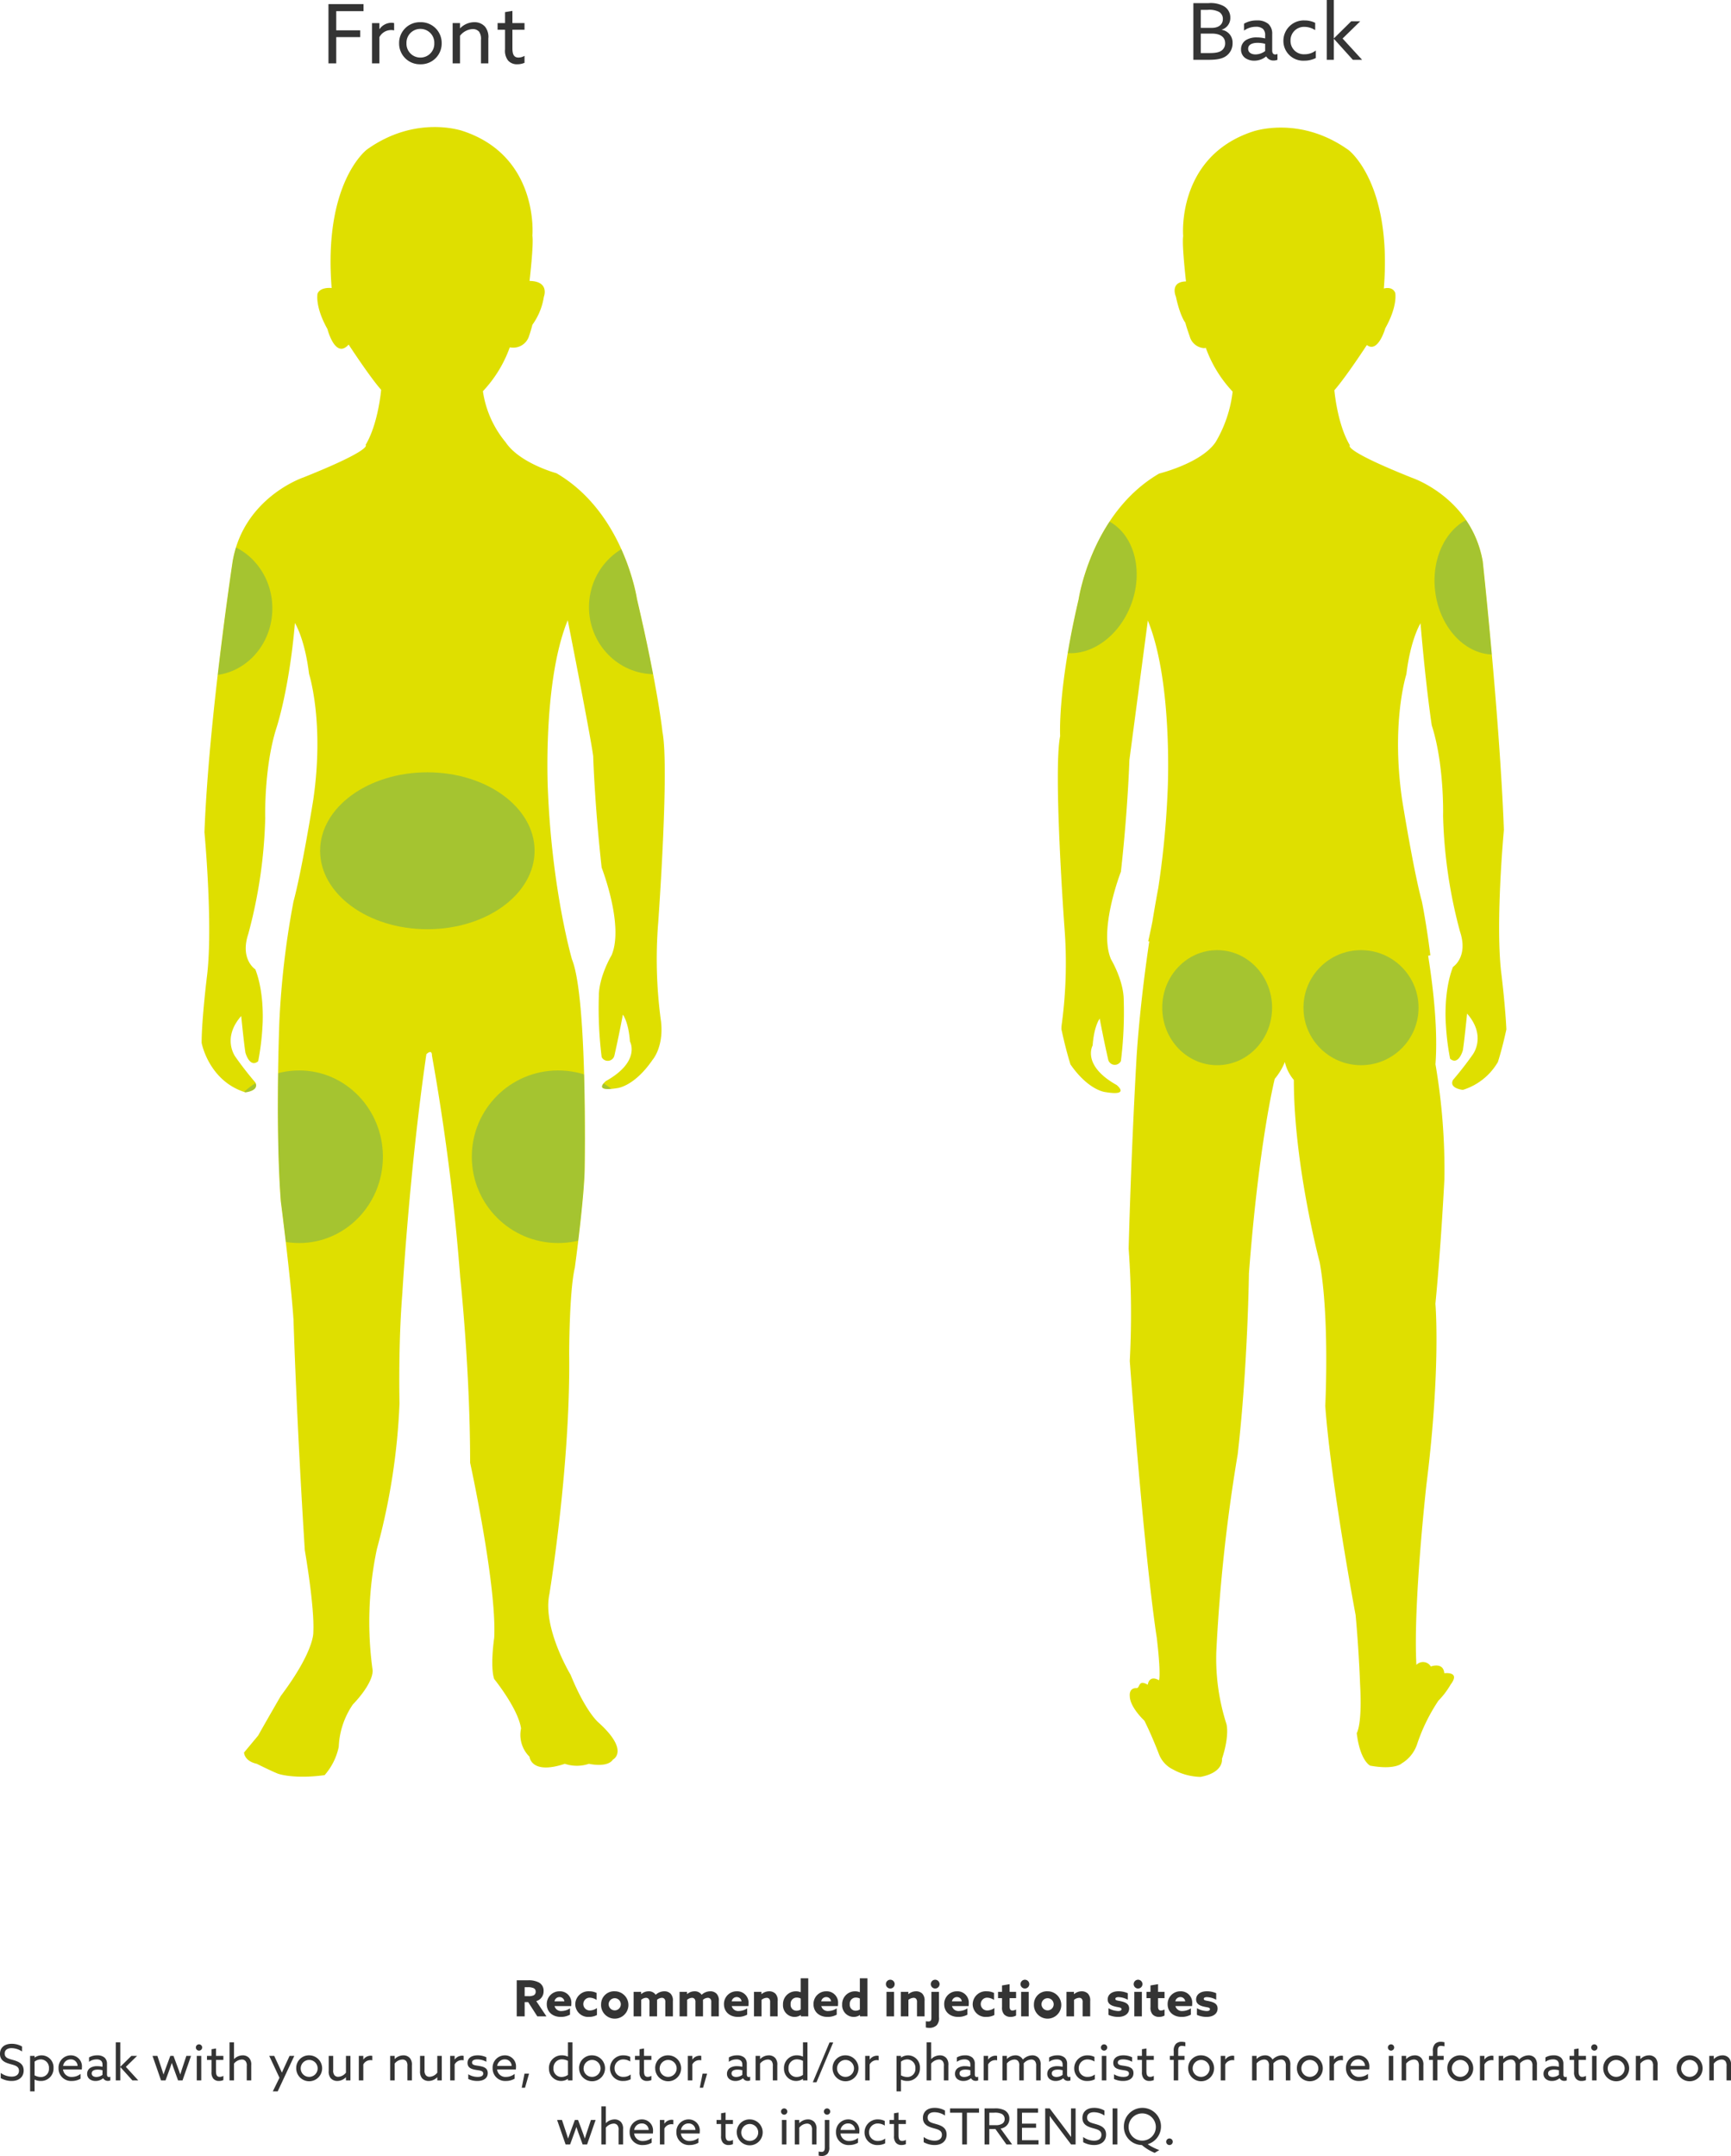 <svg xmlns="http://www.w3.org/2000/svg" xmlns:xlink="http://www.w3.org/1999/xlink" width="486.36" height="605.807" viewBox="0 0 486.36 605.807"><defs><clipPath id="a"><path d="M2804.069,1195.031c-4.767,32.57-6.75,67.129-6.75,67.129-1.194,14.7-.8,30.983-.8,30.983a183.1,183.1,0,0,1-6.354,40.914,99.044,99.044,0,0,0-1.191,34.159c0,3.968-5.561,9.534-5.561,9.534a22.708,22.708,0,0,0-3.969,11.916,17.479,17.479,0,0,1-3.967,7.945c-8.737,1.192-13.106-.4-13.106-.4-1.987-.794-5.958-2.782-5.958-2.782-3.576-.794-3.576-3.176-3.576-3.176l3.968-4.768c1.986-3.576,6.355-11.122,6.355-11.122,9.533-12.712,9.137-17.875,9.137-17.875.4-7.148-2.385-23.037-2.385-23.037-2.382-37.734-3.176-64.746-3.176-64.746-.793-11.916-3.576-33.361-3.576-33.361-1.588-21.053-.4-50.447-.4-50.447a240.284,240.284,0,0,1,3.968-33.762c2.382-8.74,5.561-28.6,5.561-28.6,3.176-21.846-1.19-35.352-1.19-35.352-1.193-9.93-3.968-14.3-3.968-14.3-1.59,18.664-5.164,29.393-5.164,29.393-3.576,11.122-3.179,25.425-3.179,25.425a137.415,137.415,0,0,1-4.766,32.57c-2.382,7.151,1.987,9.93,1.987,9.93,2.779,7.151,1.986,16.288,1.986,16.288a70.028,70.028,0,0,1-1.19,9.531c-2.385,1.987-3.576-2.382-3.576-2.382-.4-2.385-1.19-10.327-1.19-10.327-5.561,6.355-1.589,11.519-1.589,11.519,2.779,3.968,5.562,7.151,5.562,7.151,1.19,2.382-2.782,2.779-2.782,2.779-10.327-3.179-12.312-13.9-12.312-13.9,0-6.752,1.588-19.461,1.588-19.461,1.588-14.3-.794-39.721-.794-39.721,1.191-31.776,7.937-76.265,7.937-76.265,3.178-17.874,19.86-23.435,19.86-23.435,19.861-7.945,17.479-9.137,17.479-9.137,3.573-5.958,4.368-15.491,4.368-15.491-3.176-3.576-9.133-12.709-9.133-12.709-3.767,4.246-5.958-4.369-5.958-4.369-3.575-6.354-2.782-9.931-2.782-9.931.793-1.987,3.968-1.588,3.968-1.588-2.386-29.791,9.93-38.928,9.93-38.928,13.9-9.93,27.009-5.164,27.009-5.164,21.449,7.148,19.464,29.393,19.464,29.393.4,2.382-.8,12.709-.8,12.709,5.774.085,4.013,4.493,4.013,4.493a18.052,18.052,0,0,1-3.216,7.823c-.294,1.189-.651,2.322-.974,3.274a4.63,4.63,0,0,1-4.669,3.148c-.433-.028-.714-.067-.714-.067a35.247,35.247,0,0,1-7.545,12.313,28.958,28.958,0,0,0,6.354,14.3c3.968,5.958,14.3,8.74,14.3,8.74,19.067,11.121,22.64,35.349,22.64,35.349,5.958,25.425,7.151,37.339,7.151,37.339,1.985,9.928-1.193,53.623-1.193,53.623a128.557,128.557,0,0,0,.8,27.8c.793,7.151-2.386,10.728-2.386,10.728-5.165,7.548-9.93,7.945-9.93,7.945-7.148,1.192-3.176-1.987-3.176-1.987,9.93-5.561,6.751-11.122,6.751-11.122-.4-5.561-1.985-7.547-1.985-7.547-1.193,6.354-2.385,11.519-2.385,11.519a1.91,1.91,0,0,1-3.576.4,111.211,111.211,0,0,1-.793-17.079c0-5.561,3.576-11.519,3.576-11.519,3.576-8.343-2.783-24.628-2.783-24.628-1.985-17.877-2.382-31.38-2.382-31.38-.793-5.958-7.148-38.131-7.148-38.131-7.151,17.477-5.563,48.057-5.563,48.057,1.194,28.2,6.761,47.269,6.761,47.269,4.369,10.728,3.573,57.993,3.573,57.993,0,8.342-2.779,28.6-2.779,28.6-1.588,6.752-1.588,24.227-1.588,24.227.4,31.381-5.562,67.526-5.562,67.526-1.987,9.535,5.958,22.642,5.958,22.642,4.369,10.73,7.936,13.5,7.936,13.5,8.74,7.945,3.968,10.327,3.968,10.327-1.588,2.385-6.751,1.192-6.751,1.192a10.6,10.6,0,0,1-6.761,0c-9.531,3.177-9.93-1.985-9.93-1.985a8.638,8.638,0,0,1-2.382-7.945c-.793-5.563-7.545-13.9-7.545-13.9-1.194-3.576,0-11.519,0-11.519.793-14.7-6.76-49.255-6.76-49.255,0-26.217-2.779-52.034-2.779-52.034a626.725,626.725,0,0,0-7.944-62.361C2805.656,1193.443,2804.069,1195.031,2804.069,1195.031Z" transform="translate(-2740.922 -934.515)" fill="none"/></clipPath><clipPath id="b"><path d="M3029.146,1171.677c-1.587-14.291.793-39.7.793-39.7-1.19-31.762-5.942-75.519-5.942-75.519-3.174-17.865-19.851-23.423-19.851-23.423-19.852-7.936-17.469-9.132-17.469-9.132-3.574-5.955-4.368-15.484-4.368-15.484,3.178-3.574,9.133-12.7,9.133-12.7,3.155,2.423,5.175-4.715,5.175-4.715,3.571-6.352,2.792-9.933,2.792-9.933-.794-1.987-3.2-1.233-3.2-1.233,2.381-29.778-9.926-38.91-9.926-38.91-13.9-9.926-27-5.161-27-5.161-21.439,7.145-19.455,29.381-19.455,29.381-.4,2.381.794,12.7.794,12.7-4.694.116-2.833,4.3-2.833,4.3,1.193,5.558,2.646,7.3,2.646,7.3.294,1.188.917,2.926,1.24,3.88a4.5,4.5,0,0,0,3.8,3.248,1.664,1.664,0,0,0,.711-.068,35.305,35.305,0,0,0,7.54,12.3,35.9,35.9,0,0,1-4.761,14.157c-3.968,5.955-15.885,8.871-15.885,8.871-19.059,11.116-22.633,35.333-22.633,35.333-5.955,25.41-5.184,38.415-5.184,38.415-1.984,9.926,1.193,53.6,1.193,53.6a128.449,128.449,0,0,1-.8,27.791c-.038.339-.025.63-.047.952.72,3.344,1.533,6.66,2.547,9.929,5.116,7.379,9.81,7.782,9.81,7.782,7.145,1.19,3.175-1.987,3.175-1.987-9.926-5.558-6.749-11.116-6.749-11.116.4-5.558,1.984-7.542,1.984-7.542,1.193,6.352,2.384,11.513,2.384,11.513a1.91,1.91,0,0,0,3.574.4,110.992,110.992,0,0,0,.794-17.071c0-5.558-3.574-11.513-3.574-11.513-3.574-8.339,2.781-24.617,2.781-24.617,1.984-17.868,2.38-31.365,2.38-31.365.794-5.955,5.184-39.208,5.184-39.208,7.145,17.468,5.558,48.04,5.558,48.04a249.8,249.8,0,0,1-2.619,27.061q-.911,4.894-1.655,9.491c-.422,2.135-.825,3.993-1.176,5.52.1.007.2.032.3.042-2.887,19.345-3.6,32.957-3.6,32.957-1.58,28.11-2.2,53.376-2.2,53.376a250.975,250.975,0,0,1,.316,31.585c4.421,58.746,7.581,77.7,7.581,77.7,1.264,10.737.63,12,.63,12-2.855-1.617-3.156,1.262-3.156,1.262-2.76-1.617-2.129.992-3.16.949-2.2-.1-1.894,2.2-1.894,2.2,0,3.16,4.106,6.95,4.106,6.95,1.715,3.43,3.2,7.093,4.115,9.458a7.911,7.911,0,0,0,3.908,4.24,16.713,16.713,0,0,0,7.773,2.094c6.633-1.262,6-5.053,6-5.053,2.2-6.632,1.264-9.791,1.264-9.791a60.077,60.077,0,0,1-2.844-20.529,478.347,478.347,0,0,1,6-55.273c2.844-24.636,3.159-50.849,3.159-50.849,2.844-37.27,7.248-54.643,7.248-54.643a17.742,17.742,0,0,0,2.844-4.737,11.959,11.959,0,0,0,2.527,5.052c0,24,7.248,51.166,7.248,51.166,2.844,15.477,1.58,40.43,1.58,40.43,1.58,21.793,8.524,58.749,8.524,58.749.947,10.106,1.264,19.58,1.264,19.58.63,11.372-.949,13.582-.949,13.582.949,7.9,3.791,9.161,3.791,9.161,6.95,1.264,8.845-.634,8.845-.634a9.964,9.964,0,0,0,4.42-5.683,51.086,51.086,0,0,1,5.895-11.945,22.677,22.677,0,0,0,3.451-4.556c2.883-3.781-1.8-3.152-1.8-3.152-.272-3.242-3.784-1.892-3.784-1.892a2.547,2.547,0,0,0-4.052-.453c-.949-17.048,2.817-50.651,2.817-50.651,4.106-32.849,2.526-50.849,2.526-50.849,1.58-16.107,2.526-35.06,2.526-35.06a175.612,175.612,0,0,0-2.511-32.216c.694-9.3-.5-20.66-2.057-30.486.206-.05.412-.1.62-.135-1.125-9-2.366-15.059-2.366-15.059-2.384-8.736-5.558-28.587-5.558-28.587-3.178-21.836,1.19-35.336,1.19-35.336,1.19-9.923,3.968-14.291,3.968-14.291,1.588,18.665,3.162,28.667,3.162,28.667,3.574,11.116,3.177,25.41,3.177,25.41a137.4,137.4,0,0,0,4.765,32.555c2.381,7.148-1.984,9.926-1.984,9.926-2.781,7.148-1.987,16.278-1.987,16.278a69.847,69.847,0,0,0,1.19,9.529c2.384,1.987,3.574-2.381,3.574-2.381.4-2.384,1.191-10.323,1.191-10.323,5.558,6.352,1.59,11.513,1.59,11.513-2.781,3.968-5.558,7.145-5.558,7.145-1.194,2.384,2.777,2.781,2.777,2.781a17.286,17.286,0,0,0,9.827-7.8l.051-.116c.927-2.983,1.679-6.015,2.351-9.066C3030.325,1181.1,3029.146,1171.677,3029.146,1171.677Z" transform="translate(-2904.612 -934.618)" fill="none"/></clipPath></defs><g transform="translate(-774.103 -3246.974)"><g transform="translate(830.758 3282.668)"><path d="M2804.069,1195.031c-4.767,32.57-6.75,67.129-6.75,67.129-1.194,14.7-.8,30.983-.8,30.983a183.1,183.1,0,0,1-6.354,40.914,99.044,99.044,0,0,0-1.191,34.159c0,3.968-5.561,9.534-5.561,9.534a22.708,22.708,0,0,0-3.969,11.916,17.479,17.479,0,0,1-3.967,7.945c-8.737,1.192-13.106-.4-13.106-.4-1.987-.794-5.958-2.782-5.958-2.782-3.576-.794-3.576-3.176-3.576-3.176l3.968-4.768c1.986-3.576,6.355-11.122,6.355-11.122,9.533-12.712,9.137-17.875,9.137-17.875.4-7.148-2.385-23.037-2.385-23.037-2.382-37.734-3.176-64.746-3.176-64.746-.793-11.916-3.576-33.361-3.576-33.361-1.588-21.053-.4-50.447-.4-50.447a240.284,240.284,0,0,1,3.968-33.762c2.382-8.74,5.561-28.6,5.561-28.6,3.176-21.846-1.19-35.352-1.19-35.352-1.193-9.93-3.968-14.3-3.968-14.3-1.59,18.664-5.164,29.393-5.164,29.393-3.576,11.122-3.179,25.425-3.179,25.425a137.415,137.415,0,0,1-4.766,32.57c-2.382,7.151,1.987,9.93,1.987,9.93,2.779,7.151,1.986,16.288,1.986,16.288a70.028,70.028,0,0,1-1.19,9.531c-2.385,1.987-3.576-2.382-3.576-2.382-.4-2.385-1.19-10.327-1.19-10.327-5.561,6.355-1.589,11.519-1.589,11.519,2.779,3.968,5.562,7.151,5.562,7.151,1.19,2.382-2.782,2.779-2.782,2.779-10.327-3.179-12.312-13.9-12.312-13.9,0-6.752,1.588-19.461,1.588-19.461,1.588-14.3-.794-39.721-.794-39.721,1.191-31.776,7.937-76.265,7.937-76.265,3.178-17.874,19.86-23.435,19.86-23.435,19.861-7.945,17.479-9.137,17.479-9.137,3.573-5.958,4.368-15.491,4.368-15.491-3.176-3.576-9.133-12.709-9.133-12.709-3.767,4.246-5.958-4.369-5.958-4.369-3.575-6.354-2.782-9.931-2.782-9.931.793-1.987,3.968-1.588,3.968-1.588-2.386-29.791,9.93-38.928,9.93-38.928,13.9-9.93,27.009-5.164,27.009-5.164,21.449,7.148,19.464,29.393,19.464,29.393.4,2.382-.8,12.709-.8,12.709,5.774.085,4.013,4.493,4.013,4.493a18.052,18.052,0,0,1-3.216,7.823c-.294,1.189-.651,2.322-.974,3.274a4.63,4.63,0,0,1-4.669,3.148c-.433-.028-.714-.067-.714-.067a35.247,35.247,0,0,1-7.545,12.313,28.958,28.958,0,0,0,6.354,14.3c3.968,5.958,14.3,8.74,14.3,8.74,19.067,11.121,22.64,35.349,22.64,35.349,5.958,25.425,7.151,37.339,7.151,37.339,1.985,9.928-1.193,53.623-1.193,53.623a128.557,128.557,0,0,0,.8,27.8c.793,7.151-2.386,10.728-2.386,10.728-5.165,7.548-9.93,7.945-9.93,7.945-7.148,1.192-3.176-1.987-3.176-1.987,9.93-5.561,6.751-11.122,6.751-11.122-.4-5.561-1.985-7.547-1.985-7.547-1.193,6.354-2.385,11.519-2.385,11.519a1.91,1.91,0,0,1-3.576.4,111.211,111.211,0,0,1-.793-17.079c0-5.561,3.576-11.519,3.576-11.519,3.576-8.343-2.783-24.628-2.783-24.628-1.985-17.877-2.382-31.38-2.382-31.38-.793-5.958-7.148-38.131-7.148-38.131-7.151,17.477-5.563,48.057-5.563,48.057,1.194,28.2,6.761,47.269,6.761,47.269,4.369,10.728,3.573,57.993,3.573,57.993,0,8.342-2.779,28.6-2.779,28.6-1.588,6.752-1.588,24.227-1.588,24.227.4,31.381-5.562,67.526-5.562,67.526-1.987,9.535,5.958,22.642,5.958,22.642,4.369,10.73,7.936,13.5,7.936,13.5,8.74,7.945,3.968,10.327,3.968,10.327-1.588,2.385-6.751,1.192-6.751,1.192a10.6,10.6,0,0,1-6.761,0c-9.531,3.177-9.93-1.985-9.93-1.985a8.638,8.638,0,0,1-2.382-7.945c-.793-5.563-7.545-13.9-7.545-13.9-1.194-3.576,0-11.519,0-11.519.793-14.7-6.76-49.255-6.76-49.255,0-26.217-2.779-52.034-2.779-52.034a626.725,626.725,0,0,0-7.944-62.361C2805.656,1193.443,2804.069,1195.031,2804.069,1195.031Z" transform="translate(-2740.922 -934.515)" fill="#dfdf00"/><g clip-path="url(#a)"><g transform="translate(-15.405 116.049)"><g opacity="0.65"><ellipse cx="23.514" cy="24.249" rx="23.514" ry="24.249" transform="translate(19.302 149.038)" fill="#86b54a"/><circle cx="24.249" cy="24.249" r="24.249" transform="translate(91.314 149.038)" fill="#86b54a"/><ellipse cx="30.128" cy="22.045" rx="30.128" ry="22.045" transform="translate(48.694 65.268)" fill="#86b54a"/><ellipse cx="18.37" cy="18.848" rx="18.37" ry="18.848" transform="translate(124.24)" fill="#86b54a"/><ellipse cx="17.636" cy="18.848" rx="17.636" ry="18.848" transform="translate(0 0.357)" fill="#86b54a"/></g></g></g><g transform="translate(240.566 0.152)"><path d="M3029.146,1171.677c-1.587-14.291.793-39.7.793-39.7-1.19-31.762-5.942-75.519-5.942-75.519-3.174-17.865-19.851-23.423-19.851-23.423-19.852-7.936-17.469-9.132-17.469-9.132-3.574-5.955-4.368-15.484-4.368-15.484,3.178-3.574,9.133-12.7,9.133-12.7,3.155,2.423,5.175-4.715,5.175-4.715,3.571-6.352,2.792-9.933,2.792-9.933-.794-1.987-3.2-1.233-3.2-1.233,2.381-29.778-9.926-38.91-9.926-38.91-13.9-9.926-27-5.161-27-5.161-21.439,7.145-19.455,29.381-19.455,29.381-.4,2.381.794,12.7.794,12.7-4.694.116-2.833,4.3-2.833,4.3,1.193,5.558,2.646,7.3,2.646,7.3.294,1.188.917,2.926,1.24,3.88a4.5,4.5,0,0,0,3.8,3.248,1.664,1.664,0,0,0,.711-.068,35.305,35.305,0,0,0,7.54,12.3,35.9,35.9,0,0,1-4.761,14.157c-3.968,5.955-15.885,8.871-15.885,8.871-19.059,11.116-22.633,35.333-22.633,35.333-5.955,25.41-5.184,38.415-5.184,38.415-1.984,9.926,1.193,53.6,1.193,53.6a128.449,128.449,0,0,1-.8,27.791c-.038.339-.025.63-.047.952.72,3.344,1.533,6.66,2.547,9.929,5.116,7.379,9.81,7.782,9.81,7.782,7.145,1.19,3.175-1.987,3.175-1.987-9.926-5.558-6.749-11.116-6.749-11.116.4-5.558,1.984-7.542,1.984-7.542,1.193,6.352,2.384,11.513,2.384,11.513a1.91,1.91,0,0,0,3.574.4,110.992,110.992,0,0,0,.794-17.071c0-5.558-3.574-11.513-3.574-11.513-3.574-8.339,2.781-24.617,2.781-24.617,1.984-17.868,2.38-31.365,2.38-31.365.794-5.955,5.184-39.208,5.184-39.208,7.145,17.468,5.558,48.04,5.558,48.04a249.8,249.8,0,0,1-2.619,27.061q-.911,4.894-1.655,9.491c-.422,2.135-.825,3.993-1.176,5.52.1.007.2.032.3.042-2.887,19.345-3.6,32.957-3.6,32.957-1.58,28.11-2.2,53.376-2.2,53.376a250.975,250.975,0,0,1,.316,31.585c4.421,58.746,7.581,77.7,7.581,77.7,1.264,10.737.63,12,.63,12-2.855-1.617-3.156,1.262-3.156,1.262-2.76-1.617-2.129.992-3.16.949-2.2-.1-1.894,2.2-1.894,2.2,0,3.16,4.106,6.95,4.106,6.95,1.715,3.43,3.2,7.093,4.115,9.458a7.911,7.911,0,0,0,3.908,4.24,16.713,16.713,0,0,0,7.773,2.094c6.633-1.262,6-5.053,6-5.053,2.2-6.632,1.264-9.791,1.264-9.791a60.077,60.077,0,0,1-2.844-20.529,478.347,478.347,0,0,1,6-55.273c2.844-24.636,3.159-50.849,3.159-50.849,2.844-37.27,7.248-54.643,7.248-54.643a17.742,17.742,0,0,0,2.844-4.737,11.959,11.959,0,0,0,2.527,5.052c0,24,7.248,51.166,7.248,51.166,2.844,15.477,1.58,40.43,1.58,40.43,1.58,21.793,8.524,58.749,8.524,58.749.947,10.106,1.264,19.58,1.264,19.58.63,11.372-.949,13.582-.949,13.582.949,7.9,3.791,9.161,3.791,9.161,6.95,1.264,8.845-.634,8.845-.634a9.964,9.964,0,0,0,4.42-5.683,51.086,51.086,0,0,1,5.895-11.945,22.677,22.677,0,0,0,3.451-4.556c2.883-3.781-1.8-3.152-1.8-3.152-.272-3.242-3.784-1.892-3.784-1.892a2.547,2.547,0,0,0-4.052-.453c-.949-17.048,2.817-50.651,2.817-50.651,4.106-32.849,2.526-50.849,2.526-50.849,1.58-16.107,2.526-35.06,2.526-35.06a175.612,175.612,0,0,0-2.511-32.216c.694-9.3-.5-20.66-2.057-30.486.206-.05.412-.1.62-.135-1.125-9-2.366-15.059-2.366-15.059-2.384-8.736-5.558-28.587-5.558-28.587-3.178-21.836,1.19-35.336,1.19-35.336,1.19-9.923,3.968-14.291,3.968-14.291,1.588,18.665,3.162,28.667,3.162,28.667,3.574,11.116,3.177,25.41,3.177,25.41a137.4,137.4,0,0,0,4.765,32.555c2.381,7.148-1.984,9.926-1.984,9.926-2.781,7.148-1.987,16.278-1.987,16.278a69.847,69.847,0,0,0,1.19,9.529c2.384,1.987,3.574-2.381,3.574-2.381.4-2.384,1.191-10.323,1.191-10.323,5.558,6.352,1.59,11.513,1.59,11.513-2.781,3.968-5.558,7.145-5.558,7.145-1.194,2.384,2.777,2.781,2.777,2.781a17.286,17.286,0,0,0,9.827-7.8l.051-.116c.927-2.983,1.679-6.015,2.351-9.066C3030.325,1181.1,3029.146,1171.677,3029.146,1171.677Z" transform="translate(-2904.612 -934.618)" fill="#dfdf00"/><ellipse cx="15.431" cy="16.166" rx="15.431" ry="16.166" transform="translate(29.335 231.132)" fill="#86b54a" opacity="0.65"/><circle cx="16.166" cy="16.166" r="16.166" transform="translate(69.016 231.132)" fill="#86b54a" opacity="0.65"/></g><g transform="translate(240.566 0.152)"><g clip-path="url(#b)"><g transform="translate(-15.437 104.553)" opacity="0.65"><ellipse cx="15.631" cy="19.708" rx="15.631" ry="19.708" transform="translate(119.055 6.209) rotate(-7)" fill="#86b54a"/><ellipse cx="19.708" cy="15.631" rx="19.708" ry="15.631" transform="translate(0 37.039) rotate(-70)" fill="#86b54a"/></g></g></g></g><g transform="translate(772 3241.781)"><path d="M147.29,14h2.226V10h.994l2.562,4h2.562l-2.856-4.284a2.819,2.819,0,0,0,2.058-2.8,2.6,2.6,0,0,0-1.218-2.38,6.1,6.1,0,0,0-3.15-.672H147.29Zm2.226-5.67V5.81h.854a3.793,3.793,0,0,1,1.666.266,1,1,0,0,1,.574.994,1.054,1.054,0,0,1-.574,1.022,3.19,3.19,0,0,1-1.4.238Zm13.076,2.786a5.673,5.673,0,0,0,.042-.728,3.187,3.187,0,0,0-3.29-3.43,3.552,3.552,0,0,0-3.612,3.626c0,2.156,1.638,3.57,3.906,3.57a5.289,5.289,0,0,0,2.618-.63V11.746a4.286,4.286,0,0,1-2.338.756,1.865,1.865,0,0,1-2-1.386ZM157.9,9.772a1.423,1.423,0,0,1,1.414-1.19,1.345,1.345,0,0,1,1.358,1.19Zm11.928,1.89a3.5,3.5,0,0,1-2.016.686,1.8,1.8,0,1,1-.028-3.6,3.7,3.7,0,0,1,1.946.644V7.42a4.631,4.631,0,0,0-2.044-.462,3.7,3.7,0,0,0-3.948,3.612,3.6,3.6,0,0,0,3.836,3.584,4.737,4.737,0,0,0,2.254-.532Zm3.29-1.106a1.709,1.709,0,1,1,1.708,1.764A1.719,1.719,0,0,1,173.12,10.556Zm-2.128,0a3.844,3.844,0,1,0,3.836-3.6A3.647,3.647,0,0,0,170.992,10.556ZM189.038,14h2.128V9.674a2.7,2.7,0,0,0-.63-2.03,2.4,2.4,0,0,0-1.778-.686,3.581,3.581,0,0,0-2.422.98,2.311,2.311,0,0,0-2-.98,3.192,3.192,0,0,0-2.072.784l-.028-.014V7.112h-2.1V14h2.128V9.352a2.234,2.234,0,0,1,1.344-.56.951.951,0,0,1,.728.294,1.3,1.3,0,0,1,.252.938V14h2.128V9.674a2.267,2.267,0,0,0-.014-.308,2.161,2.161,0,0,1,1.358-.574.951.951,0,0,1,.728.294,1.253,1.253,0,0,1,.252.938Zm12.908,0h2.128V9.674a2.7,2.7,0,0,0-.63-2.03,2.4,2.4,0,0,0-1.778-.686,3.581,3.581,0,0,0-2.422.98,2.311,2.311,0,0,0-2-.98,3.192,3.192,0,0,0-2.072.784l-.028-.014V7.112h-2.1V14h2.128V9.352a2.234,2.234,0,0,1,1.344-.56.951.951,0,0,1,.728.294,1.3,1.3,0,0,1,.252.938V14h2.128V9.674a2.267,2.267,0,0,0-.014-.308,2.161,2.161,0,0,1,1.358-.574.951.951,0,0,1,.728.294,1.253,1.253,0,0,1,.252.938Zm10.43-2.884a5.673,5.673,0,0,0,.042-.728,3.187,3.187,0,0,0-3.29-3.43,3.552,3.552,0,0,0-3.612,3.626c0,2.156,1.638,3.57,3.906,3.57a5.289,5.289,0,0,0,2.618-.63V11.746a4.286,4.286,0,0,1-2.338.756,1.865,1.865,0,0,1-2-1.386Zm-4.69-1.344a1.423,1.423,0,0,1,1.414-1.19,1.345,1.345,0,0,1,1.358,1.19ZM213.944,14h2.128V9.366a2.457,2.457,0,0,1,1.442-.574.912.912,0,0,1,.728.294,1.365,1.365,0,0,1,.238.966V14h2.128V9.7a2.77,2.77,0,0,0-.6-2.044,2.481,2.481,0,0,0-1.806-.7,3.373,3.373,0,0,0-2.128.8l-.028-.014v-.63h-2.1Zm13.174-.364V14H229.2V3.3h-2.128V7.2l-.028.014a3.267,3.267,0,0,0-1.3-.252,3.6,3.6,0,0,0-3.64,3.738,3.258,3.258,0,0,0,3.234,3.458,3.085,3.085,0,0,0,1.75-.532Zm-.042-1.568a2.252,2.252,0,0,1-1.19.35,1.639,1.639,0,0,1-1.638-1.82,1.7,1.7,0,0,1,1.722-1.876,2.479,2.479,0,0,1,1.106.266Zm10.458-.952a5.673,5.673,0,0,0,.042-.728,3.187,3.187,0,0,0-3.29-3.43,3.552,3.552,0,0,0-3.612,3.626c0,2.156,1.638,3.57,3.906,3.57a5.289,5.289,0,0,0,2.618-.63V11.746a4.286,4.286,0,0,1-2.338.756,1.865,1.865,0,0,1-2-1.386Zm-4.69-1.344a1.423,1.423,0,0,1,1.414-1.19,1.345,1.345,0,0,1,1.358,1.19Zm10.892,3.864V14h2.086V3.3h-2.128V7.2l-.028.014a3.267,3.267,0,0,0-1.3-.252,3.6,3.6,0,0,0-3.64,3.738,3.258,3.258,0,0,0,3.234,3.458,3.085,3.085,0,0,0,1.75-.532Zm-.042-1.568a2.252,2.252,0,0,1-1.19.35,1.639,1.639,0,0,1-1.638-1.82,1.7,1.7,0,0,1,1.722-1.876,2.479,2.479,0,0,1,1.106.266Zm7.322-7.14a1.232,1.232,0,1,0,1.232-1.218A1.231,1.231,0,0,0,251.016,4.928ZM251.184,14h2.128V7.112h-2.128Zm4.032,0h2.128V9.366a2.456,2.456,0,0,1,1.442-.574.912.912,0,0,1,.728.294,1.365,1.365,0,0,1,.238.966V14h2.128V9.7a2.77,2.77,0,0,0-.6-2.044,2.481,2.481,0,0,0-1.806-.7,3.373,3.373,0,0,0-2.128.8l-.028-.014v-.63h-2.1Zm8.414-9.072a1.232,1.232,0,1,0,1.232-1.218A1.231,1.231,0,0,0,263.63,4.928Zm.168,9.408c0,.7-.112,1.106-.854,1.106a4.232,4.232,0,0,1-.7-.07v1.75a4.056,4.056,0,0,0,.966.112,2.943,2.943,0,0,0,2.086-.742,3.032,3.032,0,0,0,.63-2.3V7.112H263.8Zm10.458-3.22a5.676,5.676,0,0,0,.042-.728,3.187,3.187,0,0,0-3.29-3.43,3.552,3.552,0,0,0-3.612,3.626c0,2.156,1.638,3.57,3.906,3.57a5.289,5.289,0,0,0,2.618-.63V11.746a4.286,4.286,0,0,1-2.338.756,1.865,1.865,0,0,1-2-1.386Zm-4.69-1.344a1.423,1.423,0,0,1,1.414-1.19,1.345,1.345,0,0,1,1.358,1.19Zm11.928,1.89a3.5,3.5,0,0,1-2.016.686,1.8,1.8,0,1,1-.028-3.6,3.7,3.7,0,0,1,1.946.644V7.42a4.631,4.631,0,0,0-2.044-.462A3.7,3.7,0,0,0,275.4,10.57a3.6,3.6,0,0,0,3.836,3.584,4.737,4.737,0,0,0,2.254-.532Zm6.1.42a2.466,2.466,0,0,1-1.022.28c-.644,0-.8-.5-.8-1.176V8.876h1.82V7.112h-1.82V4.956l-2.128.364V7.112h-1.12V8.876h1.12V11.41a2.806,2.806,0,0,0,.6,2.058,2.427,2.427,0,0,0,1.792.686,3.172,3.172,0,0,0,1.554-.378Zm1.246-7.154a1.232,1.232,0,1,0,1.232-1.218A1.231,1.231,0,0,0,288.844,4.928ZM289.012,14h2.128V7.112h-2.128Zm5.726-3.444a1.709,1.709,0,1,1,1.708,1.764A1.719,1.719,0,0,1,294.738,10.556Zm-2.128,0a3.844,3.844,0,1,0,3.836-3.6A3.647,3.647,0,0,0,292.61,10.556ZM301.752,14h2.128V9.366a2.456,2.456,0,0,1,1.442-.574.912.912,0,0,1,.728.294,1.365,1.365,0,0,1,.238.966V14h2.128V9.7a2.77,2.77,0,0,0-.6-2.044,2.481,2.481,0,0,0-1.806-.7,3.373,3.373,0,0,0-2.128.8l-.028-.014v-.63h-2.1Zm11.8-.42a6.538,6.538,0,0,0,2.716.574c1.764,0,3.08-.826,3.094-2.338,0-1.19-.8-1.694-2.114-2.016-1.022-.252-1.764-.21-1.764-.714,0-.322.336-.49.9-.49a5.8,5.8,0,0,1,2.59.742V7.5a6.431,6.431,0,0,0-2.632-.546c-1.708,0-3,.826-3.01,2.282,0,1.134.77,1.68,2.072,2,1.036.266,1.806.21,1.806.742,0,.378-.35.532-.938.532a5.886,5.886,0,0,1-2.716-.8Zm7.084-8.652A1.232,1.232,0,1,0,321.87,3.71,1.231,1.231,0,0,0,320.638,4.928ZM320.806,14h2.128V7.112h-2.128Zm8.5-1.918a2.466,2.466,0,0,1-1.022.28c-.644,0-.8-.5-.8-1.176V8.876h1.82V7.112h-1.82V4.956l-2.128.364V7.112h-1.12V8.876h1.12V11.41a2.806,2.806,0,0,0,.6,2.058,2.427,2.427,0,0,0,1.792.686,3.172,3.172,0,0,0,1.554-.378Zm7.728-.966a5.676,5.676,0,0,0,.042-.728,3.187,3.187,0,0,0-3.29-3.43,3.552,3.552,0,0,0-3.612,3.626c0,2.156,1.638,3.57,3.906,3.57a5.289,5.289,0,0,0,2.618-.63V11.746a4.286,4.286,0,0,1-2.338.756,1.865,1.865,0,0,1-2-1.386Zm-4.69-1.344a1.423,1.423,0,0,1,1.414-1.19,1.345,1.345,0,0,1,1.358,1.19ZM338.4,13.58a6.538,6.538,0,0,0,2.716.574c1.764,0,3.08-.826,3.094-2.338,0-1.19-.8-1.694-2.114-2.016-1.022-.252-1.764-.21-1.764-.714,0-.322.336-.49.9-.49a5.8,5.8,0,0,1,2.59.742V7.5a6.431,6.431,0,0,0-2.632-.546c-1.708,0-3,.826-3.01,2.282,0,1.134.77,1.68,2.072,2,1.036.266,1.806.21,1.806.742,0,.378-.35.532-.938.532a5.886,5.886,0,0,1-2.716-.8ZM2.313,31.356a6.249,6.249,0,0,0,3.052.8c2.03,0,3.388-1.092,3.388-2.94,0-1.932-1.456-2.52-2.926-2.94-1.232-.35-2.408-.56-2.408-1.82,0-1.036.8-1.526,1.932-1.526a5.415,5.415,0,0,1,2.94.938v-1.4a5.724,5.724,0,0,0-2.912-.756C3.4,21.71,2.1,22.746,2.1,24.538c0,1.848,1.386,2.436,2.814,2.842,1.33.378,2.52.6,2.52,1.9,0,1.106-.854,1.652-2.058,1.652A5.3,5.3,0,0,1,2.313,29.9Zm9.506.434.028-.014a3.885,3.885,0,0,0,1.694.378,3.485,3.485,0,0,0,3.6-3.626,3.358,3.358,0,0,0-3.332-3.57,3.4,3.4,0,0,0-1.96.616l-.028-.014v-.448h-1.26V35.08h1.26Zm0-1.218v-3.85a2.872,2.872,0,0,1,1.778-.63,2.337,2.337,0,0,1,2.268,2.534,2.255,2.255,0,0,1-2.3,2.422A3.79,3.79,0,0,1,11.819,30.572ZM25.077,28.92a4.32,4.32,0,0,0,.042-.63,3.082,3.082,0,0,0-3.136-3.332,3.433,3.433,0,0,0-3.43,3.6,3.511,3.511,0,0,0,3.724,3.6,4.876,4.876,0,0,0,2.464-.644V30.166a3.926,3.926,0,0,1-2.38.854,2.36,2.36,0,0,1-2.548-2.1Zm-3.122-2.828A1.865,1.865,0,0,1,23.9,27.926h-4.06A2.1,2.1,0,0,1,21.955,26.092Zm7,6.062a3.269,3.269,0,0,0,2.114-.756H31.1a1.464,1.464,0,0,0,1.33.728A1.8,1.8,0,0,0,33.1,32V30.95a.964.964,0,0,1-.406.1c-.378,0-.532-.308-.532-.728V27.394a2.321,2.321,0,0,0-.686-1.806,3,3,0,0,0-2.058-.63,4.336,4.336,0,0,0-2.3.588v1.232a3.591,3.591,0,0,1,2.114-.686,1.869,1.869,0,0,1,1.274.378A1.489,1.489,0,0,1,30.9,27.6v.574A6.036,6.036,0,0,0,29.431,28a3.6,3.6,0,0,0-1.932.462,1.914,1.914,0,0,0-.91,1.68,1.835,1.835,0,0,0,.728,1.526A2.749,2.749,0,0,0,28.955,32.154Zm.224-1.12c-.742,0-1.316-.336-1.316-1.008,0-.812.84-1.064,1.694-1.064a5.194,5.194,0,0,1,1.344.182v1.288A2.871,2.871,0,0,1,29.179,31.034Zm5.46.966H35.9V28.276l.028-.014L39.3,32h1.652l-3.486-3.808,3.15-3.08h-1.61l-3.08,3.038-.028-.014V21.3h-1.26Zm12.712,0h1.26l1.078-2.954c.238-.63.476-1.33.672-1.932h.028c.2.6.434,1.3.672,1.932L52.139,32h1.246l2.394-6.888H54.463l-1.022,3.08c-.238.714-.462,1.414-.672,2.114h-.028c-.238-.7-.49-1.414-.756-2.128l-1.134-3.066h-.9l-1.134,3.066c-.252.686-.518,1.428-.756,2.128h-.028c-.224-.714-.448-1.414-.686-2.128l-1.022-3.066H44.957Zm9.786-9.254a.882.882,0,1,0,.882-.882A.878.878,0,0,0,57.137,22.746ZM57.389,32h1.26V25.112h-1.26Zm4.662-.49a2,2,0,0,0,1.568.644,3.064,3.064,0,0,0,1.246-.252v-1.19a2.085,2.085,0,0,1-1.036.294c-.91,0-1.036-.784-1.036-1.638V26.246h2.072V25.112H62.793V23.026l-1.26.21v1.876H60.259v1.134h1.274v3.36A2.718,2.718,0,0,0,62.051,31.51Zm4.536.49h1.26V27.282a3.007,3.007,0,0,1,2.2-1.148,1.309,1.309,0,0,1,1.05.448,1.95,1.95,0,0,1,.336,1.4V32h1.26V27.744a2.79,2.79,0,0,0-.574-2.03,2.383,2.383,0,0,0-1.834-.756,3.415,3.415,0,0,0-2.408,1.036l-.028-.014V21.3h-1.26Zm13.538,3.08,4.662-9.968h-1.33l-1.2,2.6c-.322.7-.63,1.386-.938,2.072h-.028c-.28-.63-.616-1.372-.938-2.072l-1.2-2.6h-1.4l2.87,6.146L78.753,35.08Zm5.208-6.524a3.64,3.64,0,1,0,3.64-3.6A3.546,3.546,0,0,0,85.333,28.556Zm1.26,0a2.381,2.381,0,1,1,2.38,2.45A2.36,2.36,0,0,1,86.593,28.556Zm8.428,2.828a2.462,2.462,0,0,0,1.876.77,3.375,3.375,0,0,0,2.38-1.036l.028.014V32h1.26V25.112h-1.26v4.7a2.945,2.945,0,0,1-2.156,1.176,1.344,1.344,0,0,1-1.092-.476,2.083,2.083,0,0,1-.336-1.428V25.112h-1.26v4.214A2.991,2.991,0,0,0,95.021,31.384Zm7.9.616h1.26V27.52a2.253,2.253,0,0,1,2.03-1.218,2.026,2.026,0,0,1,.49.056V25.112a1.707,1.707,0,0,0-.448-.056,2.511,2.511,0,0,0-2.044,1.078l-.028-.014V25.112h-1.26Zm8.806,0h1.26V27.282a2.9,2.9,0,0,1,2.156-1.148,1.428,1.428,0,0,1,1.106.448,2.135,2.135,0,0,1,.322,1.4V32h1.26V27.744a2.79,2.79,0,0,0-.574-2.03,2.383,2.383,0,0,0-1.834-.756,3.415,3.415,0,0,0-2.408,1.036l-.028-.014v-.868h-1.26Zm8.96-.616a2.462,2.462,0,0,0,1.876.77,3.375,3.375,0,0,0,2.38-1.036l.028.014V32h1.26V25.112h-1.26v4.7a2.945,2.945,0,0,1-2.156,1.176,1.344,1.344,0,0,1-1.092-.476,2.083,2.083,0,0,1-.336-1.428V25.112h-1.26v4.214A2.991,2.991,0,0,0,120.683,31.384Zm7.9.616h1.26V27.52a2.253,2.253,0,0,1,2.03-1.218,2.026,2.026,0,0,1,.49.056V25.112a1.707,1.707,0,0,0-.448-.056,2.511,2.511,0,0,0-2.044,1.078l-.028-.014V25.112h-1.26Zm5.082-.406a5.792,5.792,0,0,0,2.576.56c1.47,0,2.9-.6,2.9-2.2,0-1.428-1.092-1.792-2.408-2.016-1.022-.182-2-.182-2-.966,0-.616.616-.882,1.5-.882a5.231,5.231,0,0,1,2.52.672V25.5a5.576,5.576,0,0,0-2.464-.546c-1.6,0-2.814.686-2.828,2.114,0,1.358,1.036,1.75,2.352,1.974,1.064.182,2.058.2,2.058,1.022,0,.672-.616.952-1.568.952a5.038,5.038,0,0,1-2.632-.742Zm13.37-2.674a4.32,4.32,0,0,0,.042-.63,3.082,3.082,0,0,0-3.136-3.332,3.433,3.433,0,0,0-3.43,3.6,3.511,3.511,0,0,0,3.724,3.6,4.876,4.876,0,0,0,2.464-.644V30.166a3.926,3.926,0,0,1-2.38.854,2.36,2.36,0,0,1-2.548-2.1Zm-3.122-2.828a1.865,1.865,0,0,1,1.946,1.834h-4.06A2.1,2.1,0,0,1,143.909,26.092Zm4.774,7.966h.924l1.134-3.962h-1.274Zm7.658-5.39a3.4,3.4,0,0,0,5.306,2.9l.028.014V32h1.26V21.3h-1.26v4l-.028.014a3.95,3.95,0,0,0-1.652-.364A3.552,3.552,0,0,0,156.341,28.668Zm1.274-.07a2.343,2.343,0,0,1,2.366-2.52,3.837,3.837,0,0,1,1.694.434v3.934a3.185,3.185,0,0,1-1.792.588A2.244,2.244,0,0,1,157.615,28.6Zm7.2-.042a3.64,3.64,0,1,0,3.64-3.6A3.546,3.546,0,0,0,164.811,28.556Zm1.26,0a2.381,2.381,0,1,1,2.38,2.45A2.36,2.36,0,0,1,166.071,28.556Zm13.216,1.778a3.207,3.207,0,0,1-1.988.672,2.373,2.373,0,0,1-2.534-2.408,2.412,2.412,0,0,1,2.492-2.492,3.631,3.631,0,0,1,1.918.588v-1.3a4.152,4.152,0,0,0-1.862-.434,3.642,3.642,0,0,0-3.822,3.64,3.53,3.53,0,0,0,3.738,3.556,4.451,4.451,0,0,0,2.058-.476Zm3.01,1.176a2,2,0,0,0,1.568.644,3.064,3.064,0,0,0,1.246-.252v-1.19a2.085,2.085,0,0,1-1.036.294c-.91,0-1.036-.784-1.036-1.638V26.246h2.072V25.112h-2.072V23.026l-1.26.21v1.876h-1.274v1.134h1.274v3.36A2.718,2.718,0,0,0,182.3,31.51Zm3.892-2.954a3.64,3.64,0,1,0,3.64-3.6A3.546,3.546,0,0,0,186.189,28.556Zm1.26,0a2.381,2.381,0,1,1,2.38,2.45A2.36,2.36,0,0,1,187.449,28.556Zm7.9,3.444h1.26V27.52a2.253,2.253,0,0,1,2.03-1.218,2.026,2.026,0,0,1,.49.056V25.112a1.707,1.707,0,0,0-.448-.056,2.511,2.511,0,0,0-2.044,1.078l-.028-.014V25.112h-1.26Zm3.36,2.058h.924l1.134-3.962h-1.274Zm10.01-1.9a3.269,3.269,0,0,0,2.114-.756h.028a1.464,1.464,0,0,0,1.33.728,1.8,1.8,0,0,0,.672-.126V30.95a.964.964,0,0,1-.406.1c-.378,0-.532-.308-.532-.728V27.394a2.321,2.321,0,0,0-.686-1.806,3,3,0,0,0-2.058-.63,4.336,4.336,0,0,0-2.3.588v1.232a3.591,3.591,0,0,1,2.114-.686,1.869,1.869,0,0,1,1.274.378,1.489,1.489,0,0,1,.392,1.134v.574a6.036,6.036,0,0,0-1.47-.182,3.6,3.6,0,0,0-1.932.462,1.914,1.914,0,0,0-.91,1.68,1.835,1.835,0,0,0,.728,1.526A2.749,2.749,0,0,0,208.715,32.154Zm.224-1.12c-.742,0-1.316-.336-1.316-1.008,0-.812.84-1.064,1.694-1.064a5.194,5.194,0,0,1,1.344.182v1.288A2.871,2.871,0,0,1,208.939,31.034ZM214.4,32h1.26V27.282a2.9,2.9,0,0,1,2.156-1.148,1.428,1.428,0,0,1,1.106.448,2.135,2.135,0,0,1,.322,1.4V32h1.26V27.744a2.79,2.79,0,0,0-.574-2.03,2.383,2.383,0,0,0-1.834-.756,3.415,3.415,0,0,0-2.408,1.036l-.028-.014v-.868H214.4Zm7.98-3.332a3.4,3.4,0,0,0,5.306,2.9l.028.014V32h1.26V21.3h-1.26v4l-.028.014a3.95,3.95,0,0,0-1.652-.364A3.552,3.552,0,0,0,222.379,28.668Zm1.274-.07a2.343,2.343,0,0,1,2.366-2.52,3.837,3.837,0,0,1,1.694.434v3.934a3.185,3.185,0,0,1-1.792.588A2.244,2.244,0,0,1,223.653,28.6Zm6.818,3.934h1.036l4.7-11.2h-1.036Zm5.558-3.976a3.64,3.64,0,1,0,3.64-3.6A3.546,3.546,0,0,0,236.029,28.556Zm1.26,0a2.381,2.381,0,1,1,2.38,2.45A2.36,2.36,0,0,1,237.289,28.556Zm7.9,3.444h1.26V27.52a2.253,2.253,0,0,1,2.03-1.218,2.026,2.026,0,0,1,.49.056V25.112a1.707,1.707,0,0,0-.448-.056,2.511,2.511,0,0,0-2.044,1.078l-.028-.014V25.112h-1.26Zm10.066-.21.028-.014a3.885,3.885,0,0,0,1.694.378,3.485,3.485,0,0,0,3.6-3.626,3.357,3.357,0,0,0-3.332-3.57,3.4,3.4,0,0,0-1.96.616l-.028-.014v-.448h-1.26V35.08h1.26Zm0-1.218v-3.85a2.872,2.872,0,0,1,1.778-.63,2.337,2.337,0,0,1,2.268,2.534,2.255,2.255,0,0,1-2.3,2.422A3.79,3.79,0,0,1,255.251,30.572ZM262.461,32h1.26V27.282a3.007,3.007,0,0,1,2.2-1.148,1.309,1.309,0,0,1,1.05.448,1.951,1.951,0,0,1,.336,1.4V32h1.26V27.744a2.79,2.79,0,0,0-.574-2.03,2.383,2.383,0,0,0-1.834-.756,3.415,3.415,0,0,0-2.408,1.036l-.028-.014V21.3h-1.26Zm10.332.154a3.269,3.269,0,0,0,2.114-.756h.028a1.464,1.464,0,0,0,1.33.728,1.8,1.8,0,0,0,.672-.126V30.95a.964.964,0,0,1-.406.1c-.378,0-.532-.308-.532-.728V27.394a2.321,2.321,0,0,0-.686-1.806,3,3,0,0,0-2.058-.63,4.336,4.336,0,0,0-2.3.588v1.232a3.591,3.591,0,0,1,2.114-.686,1.869,1.869,0,0,1,1.274.378,1.489,1.489,0,0,1,.392,1.134v.574a6.036,6.036,0,0,0-1.47-.182,3.6,3.6,0,0,0-1.932.462,1.914,1.914,0,0,0-.91,1.68,1.835,1.835,0,0,0,.728,1.526A2.749,2.749,0,0,0,272.793,32.154Zm.224-1.12c-.742,0-1.316-.336-1.316-1.008,0-.812.84-1.064,1.694-1.064a5.194,5.194,0,0,1,1.344.182v1.288A2.871,2.871,0,0,1,273.017,31.034Zm5.46.966h1.26V27.52a2.253,2.253,0,0,1,2.03-1.218,2.026,2.026,0,0,1,.49.056V25.112a1.707,1.707,0,0,0-.448-.056,2.51,2.51,0,0,0-2.044,1.078l-.028-.014V25.112h-1.26Zm14.756,0h1.26V27.7a2.8,2.8,0,0,0-.574-2.016,2.35,2.35,0,0,0-1.806-.728,3.733,3.733,0,0,0-2.618,1.19,2.278,2.278,0,0,0-2.114-1.19,3.316,3.316,0,0,0-2.338,1.008l-.028-.014v-.84h-1.26V32h1.26V27.212a2.921,2.921,0,0,1,2.1-1.078,1.328,1.328,0,0,1,1.05.434,1.9,1.9,0,0,1,.322,1.358V32h1.26V27.7c0-.168,0-.336-.014-.49a3,3,0,0,1,2.1-1.078,1.383,1.383,0,0,1,1.05.42,2.018,2.018,0,0,1,.35,1.372Zm5.488.154a3.269,3.269,0,0,0,2.114-.756h.028a1.464,1.464,0,0,0,1.33.728,1.8,1.8,0,0,0,.672-.126V30.95a.964.964,0,0,1-.406.1c-.378,0-.532-.308-.532-.728V27.394a2.321,2.321,0,0,0-.686-1.806,3,3,0,0,0-2.058-.63,4.336,4.336,0,0,0-2.3.588v1.232A3.591,3.591,0,0,1,299,26.092a1.869,1.869,0,0,1,1.274.378,1.489,1.489,0,0,1,.392,1.134v.574A6.036,6.036,0,0,0,299.2,28a3.6,3.6,0,0,0-1.932.462,1.914,1.914,0,0,0-.91,1.68,1.835,1.835,0,0,0,.728,1.526A2.749,2.749,0,0,0,298.721,32.154Zm.224-1.12c-.742,0-1.316-.336-1.316-1.008,0-.812.84-1.064,1.694-1.064a5.194,5.194,0,0,1,1.344.182v1.288A2.871,2.871,0,0,1,298.945,31.034Zm10.78-.7a3.207,3.207,0,0,1-1.988.672A2.373,2.373,0,0,1,305.2,28.6a2.412,2.412,0,0,1,2.492-2.492,3.631,3.631,0,0,1,1.918.588v-1.3a4.152,4.152,0,0,0-1.862-.434,3.642,3.642,0,0,0-3.822,3.64,3.53,3.53,0,0,0,3.738,3.556,4.451,4.451,0,0,0,2.058-.476Zm1.708-7.588a.882.882,0,1,0,.882-.882A.878.878,0,0,0,311.433,22.746ZM311.685,32h1.26V25.112h-1.26Zm3.416-.406a5.792,5.792,0,0,0,2.576.56c1.47,0,2.9-.6,2.9-2.2,0-1.428-1.092-1.792-2.408-2.016-1.022-.182-2-.182-2-.966,0-.616.616-.882,1.5-.882a5.231,5.231,0,0,1,2.52.672V25.5a5.576,5.576,0,0,0-2.464-.546c-1.6,0-2.814.686-2.828,2.114,0,1.358,1.036,1.75,2.352,1.974,1.064.182,2.058.2,2.058,1.022,0,.672-.616.952-1.568.952a5.038,5.038,0,0,1-2.632-.742Zm8.372-.084a2,2,0,0,0,1.568.644,3.064,3.064,0,0,0,1.246-.252v-1.19a2.085,2.085,0,0,1-1.036.294c-.91,0-1.036-.784-1.036-1.638V26.246h2.072V25.112h-2.072V23.026l-1.26.21v1.876h-1.274v1.134h1.274v3.36A2.718,2.718,0,0,0,323.473,31.51Zm8.414.49h1.26V26.246h1.764V25.112h-1.764v-1.5c0-.728.154-1.316,1.022-1.316a4.7,4.7,0,0,1,.98.126V21.29a4.022,4.022,0,0,0-1.036-.14,2.261,2.261,0,0,0-1.61.574,2.733,2.733,0,0,0-.616,2.072v1.316h-1.092v1.134h1.092Zm4.06-3.444a3.64,3.64,0,1,0,3.64-3.6A3.546,3.546,0,0,0,335.947,28.556Zm1.26,0a2.381,2.381,0,1,1,2.38,2.45A2.36,2.36,0,0,1,337.207,28.556ZM345.1,32h1.26V27.52a2.253,2.253,0,0,1,2.03-1.218,2.026,2.026,0,0,1,.49.056V25.112a1.707,1.707,0,0,0-.448-.056,2.51,2.51,0,0,0-2.044,1.078l-.028-.014V25.112H345.1Zm18.284,0h1.26V27.7a2.8,2.8,0,0,0-.574-2.016,2.35,2.35,0,0,0-1.806-.728,3.733,3.733,0,0,0-2.618,1.19,2.278,2.278,0,0,0-2.114-1.19,3.316,3.316,0,0,0-2.338,1.008l-.028-.014v-.84h-1.26V32h1.26V27.212a2.921,2.921,0,0,1,2.1-1.078,1.328,1.328,0,0,1,1.05.434,1.9,1.9,0,0,1,.322,1.358V32h1.26V27.7c0-.168,0-.336-.014-.49a3,3,0,0,1,2.1-1.078,1.383,1.383,0,0,1,1.05.42,2.018,2.018,0,0,1,.35,1.372Zm3.108-3.444a3.64,3.64,0,1,0,3.64-3.6A3.546,3.546,0,0,0,366.495,28.556Zm1.26,0a2.381,2.381,0,1,1,2.38,2.45A2.36,2.36,0,0,1,367.755,28.556Zm7.9,3.444h1.26V27.52a2.253,2.253,0,0,1,2.03-1.218,2.026,2.026,0,0,1,.49.056V25.112a1.707,1.707,0,0,0-.448-.056,2.51,2.51,0,0,0-2.044,1.078l-.028-.014V25.112h-1.26Zm11.158-3.08a4.318,4.318,0,0,0,.042-.63,3.082,3.082,0,0,0-3.136-3.332,3.433,3.433,0,0,0-3.43,3.6,3.511,3.511,0,0,0,3.724,3.6,4.876,4.876,0,0,0,2.464-.644V30.166a3.926,3.926,0,0,1-2.38.854,2.36,2.36,0,0,1-2.548-2.1Zm-3.122-2.828a1.865,1.865,0,0,1,1.946,1.834h-4.06A2.1,2.1,0,0,1,383.687,26.092Zm8.372-3.346a.882.882,0,1,0,.882-.882A.878.878,0,0,0,392.059,22.746ZM392.311,32h1.26V25.112h-1.26Zm3.612,0h1.26V27.282a2.9,2.9,0,0,1,2.156-1.148,1.428,1.428,0,0,1,1.106.448,2.135,2.135,0,0,1,.322,1.4V32h1.26V27.744a2.79,2.79,0,0,0-.574-2.03,2.383,2.383,0,0,0-1.834-.756,3.415,3.415,0,0,0-2.408,1.036l-.028-.014v-.868h-1.26Zm8.778,0h1.26V26.246h1.764V25.112h-1.764v-1.5c0-.728.154-1.316,1.022-1.316a4.7,4.7,0,0,1,.98.126V21.29a4.022,4.022,0,0,0-1.036-.14,2.261,2.261,0,0,0-1.61.574A2.733,2.733,0,0,0,404.7,23.8v1.316h-1.092v1.134H404.7Zm4.06-3.444a3.64,3.64,0,1,0,3.64-3.6A3.546,3.546,0,0,0,408.761,28.556Zm1.26,0a2.381,2.381,0,1,1,2.38,2.45A2.36,2.36,0,0,1,410.021,28.556Zm7.9,3.444h1.26V27.52a2.253,2.253,0,0,1,2.03-1.218,2.026,2.026,0,0,1,.49.056V25.112a1.707,1.707,0,0,0-.448-.056,2.51,2.51,0,0,0-2.044,1.078l-.028-.014V25.112h-1.26Zm14.756,0h1.26V27.7a2.8,2.8,0,0,0-.574-2.016,2.35,2.35,0,0,0-1.806-.728,3.733,3.733,0,0,0-2.618,1.19,2.278,2.278,0,0,0-2.114-1.19,3.316,3.316,0,0,0-2.338,1.008l-.028-.014v-.84h-1.26V32h1.26V27.212a2.921,2.921,0,0,1,2.1-1.078,1.328,1.328,0,0,1,1.05.434,1.9,1.9,0,0,1,.322,1.358V32h1.26V27.7c0-.168,0-.336-.014-.49a3,3,0,0,1,2.1-1.078,1.383,1.383,0,0,1,1.05.42,2.018,2.018,0,0,1,.35,1.372Zm5.488.154a3.269,3.269,0,0,0,2.114-.756h.028a1.464,1.464,0,0,0,1.33.728A1.8,1.8,0,0,0,442.3,32V30.95a.964.964,0,0,1-.406.1c-.378,0-.532-.308-.532-.728V27.394a2.321,2.321,0,0,0-.686-1.806,3,3,0,0,0-2.058-.63,4.336,4.336,0,0,0-2.3.588v1.232a3.591,3.591,0,0,1,2.114-.686,1.869,1.869,0,0,1,1.274.378,1.489,1.489,0,0,1,.392,1.134v.574a6.036,6.036,0,0,0-1.47-.182,3.6,3.6,0,0,0-1.932.462,1.914,1.914,0,0,0-.91,1.68,1.835,1.835,0,0,0,.728,1.526A2.749,2.749,0,0,0,438.161,32.154Zm.224-1.12c-.742,0-1.316-.336-1.316-1.008,0-.812.84-1.064,1.694-1.064a5.194,5.194,0,0,1,1.344.182v1.288A2.871,2.871,0,0,1,438.385,31.034Zm6.51.476a2,2,0,0,0,1.568.644,3.064,3.064,0,0,0,1.246-.252v-1.19a2.085,2.085,0,0,1-1.036.294c-.91,0-1.036-.784-1.036-1.638V26.246h2.072V25.112h-2.072V23.026l-1.26.21v1.876H443.1v1.134h1.274v3.36A2.718,2.718,0,0,0,444.9,31.51Zm4.284-8.764a.882.882,0,1,0,.882-.882A.878.878,0,0,0,449.179,22.746ZM449.431,32h1.26V25.112h-1.26Zm3.136-3.444a3.64,3.64,0,1,0,3.64-3.6A3.546,3.546,0,0,0,452.567,28.556Zm1.26,0a2.381,2.381,0,1,1,2.38,2.45A2.36,2.36,0,0,1,453.827,28.556Zm7.9,3.444h1.26V27.282a2.9,2.9,0,0,1,2.156-1.148,1.428,1.428,0,0,1,1.106.448,2.135,2.135,0,0,1,.322,1.4V32h1.26V27.744a2.79,2.79,0,0,0-.574-2.03,2.383,2.383,0,0,0-1.834-.756,3.415,3.415,0,0,0-2.408,1.036l-.028-.014v-.868h-1.26Zm11.48-3.444a3.64,3.64,0,1,0,3.64-3.6A3.546,3.546,0,0,0,473.2,28.556Zm1.26,0a2.381,2.381,0,1,1,2.38,2.45A2.36,2.36,0,0,1,474.463,28.556Zm7.9,3.444h1.26V27.282a2.9,2.9,0,0,1,2.156-1.148,1.428,1.428,0,0,1,1.106.448,2.135,2.135,0,0,1,.322,1.4V32h1.26V27.744a2.79,2.79,0,0,0-.574-2.03,2.383,2.383,0,0,0-1.834-.756,3.415,3.415,0,0,0-2.408,1.036l-.028-.014v-.868h-1.26ZM161.024,50h1.26l1.078-2.954c.238-.63.476-1.33.672-1.932h.028c.2.6.434,1.3.672,1.932L165.812,50h1.246l2.394-6.888h-1.316l-1.022,3.08c-.238.714-.462,1.414-.672,2.114h-.028c-.238-.7-.49-1.414-.756-2.128l-1.134-3.066h-.9l-1.134,3.066c-.252.686-.518,1.428-.756,2.128h-.028c-.224-.714-.448-1.414-.686-2.128L160,43.112H158.63Zm10.038,0h1.26V45.282a3.007,3.007,0,0,1,2.2-1.148,1.309,1.309,0,0,1,1.05.448,1.95,1.95,0,0,1,.336,1.4V50h1.26V45.744a2.79,2.79,0,0,0-.574-2.03,2.383,2.383,0,0,0-1.834-.756,3.415,3.415,0,0,0-2.408,1.036l-.028-.014V39.3h-1.26Zm14.476-3.08a4.32,4.32,0,0,0,.042-.63,3.082,3.082,0,0,0-3.136-3.332,3.433,3.433,0,0,0-3.43,3.6,3.511,3.511,0,0,0,3.724,3.6,4.876,4.876,0,0,0,2.464-.644V48.166a3.926,3.926,0,0,1-2.38.854,2.36,2.36,0,0,1-2.548-2.1Zm-3.122-2.828a1.865,1.865,0,0,1,1.946,1.834H180.3A2.1,2.1,0,0,1,182.416,44.092Zm5.1,5.908h1.26V45.52A2.253,2.253,0,0,1,190.8,44.3a2.026,2.026,0,0,1,.49.056V43.112a1.707,1.707,0,0,0-.448-.056,2.511,2.511,0,0,0-2.044,1.078l-.028-.014V43.112h-1.26Zm11.158-3.08a4.32,4.32,0,0,0,.042-.63,3.082,3.082,0,0,0-3.136-3.332,3.433,3.433,0,0,0-3.43,3.6,3.511,3.511,0,0,0,3.724,3.6,4.876,4.876,0,0,0,2.464-.644V48.166a3.926,3.926,0,0,1-2.38.854,2.36,2.36,0,0,1-2.548-2.1Zm-3.122-2.828a1.865,1.865,0,0,1,1.946,1.834h-4.06A2.1,2.1,0,0,1,195.548,44.092Zm9.674,5.418a2,2,0,0,0,1.568.644,3.064,3.064,0,0,0,1.246-.252v-1.19a2.085,2.085,0,0,1-1.036.294c-.91,0-1.036-.784-1.036-1.638V44.246h2.072V43.112h-2.072V41.026l-1.26.21v1.876H203.43v1.134H204.7v3.36A2.718,2.718,0,0,0,205.222,49.51Zm3.892-2.954a3.64,3.64,0,1,0,3.64-3.6A3.546,3.546,0,0,0,209.114,46.556Zm1.26,0a2.381,2.381,0,1,1,2.38,2.45A2.36,2.36,0,0,1,210.374,46.556Zm11.172-5.81a.882.882,0,1,0,.882-.882A.878.878,0,0,0,221.546,40.746ZM221.8,50h1.26V43.112H221.8Zm3.612,0h1.26V45.282a2.9,2.9,0,0,1,2.156-1.148,1.428,1.428,0,0,1,1.106.448,2.135,2.135,0,0,1,.322,1.4V50h1.26V45.744a2.79,2.79,0,0,0-.574-2.03,2.383,2.383,0,0,0-1.834-.756,3.415,3.415,0,0,0-2.408,1.036l-.028-.014v-.868h-1.26Zm8.19-9.254a.882.882,0,1,0,.882-.882A.878.878,0,0,0,233.6,40.746Zm.252,10.024c0,.784-.154,1.316-.952,1.316a4.133,4.133,0,0,1-.784-.1v1.134a2.874,2.874,0,0,0,.826.112,2.155,2.155,0,0,0,1.694-.658,2.68,2.68,0,0,0,.476-1.862v-7.6h-1.26Zm9.66-3.85a4.32,4.32,0,0,0,.042-.63,3.082,3.082,0,0,0-3.136-3.332,3.433,3.433,0,0,0-3.43,3.6,3.511,3.511,0,0,0,3.724,3.6,4.876,4.876,0,0,0,2.464-.644V48.166a3.926,3.926,0,0,1-2.38.854,2.36,2.36,0,0,1-2.548-2.1Zm-3.122-2.828a1.865,1.865,0,0,1,1.946,1.834h-4.06A2.1,2.1,0,0,1,240.39,44.092Zm10.416,4.242a3.207,3.207,0,0,1-1.988.672,2.373,2.373,0,0,1-2.534-2.408,2.412,2.412,0,0,1,2.492-2.492,3.631,3.631,0,0,1,1.918.588v-1.3a4.152,4.152,0,0,0-1.862-.434,3.642,3.642,0,0,0-3.822,3.64,3.53,3.53,0,0,0,3.738,3.556,4.451,4.451,0,0,0,2.058-.476Zm3.01,1.176a2,2,0,0,0,1.568.644,3.064,3.064,0,0,0,1.246-.252v-1.19a2.085,2.085,0,0,1-1.036.294c-.91,0-1.036-.784-1.036-1.638V44.246h2.072V43.112h-2.072V41.026l-1.26.21v1.876h-1.274v1.134H253.3v3.36A2.718,2.718,0,0,0,253.816,49.51Zm7.812-.154a6.249,6.249,0,0,0,3.052.8c2.03,0,3.388-1.092,3.388-2.94,0-1.932-1.456-2.52-2.926-2.94-1.232-.35-2.408-.56-2.408-1.82,0-1.036.8-1.526,1.932-1.526a5.415,5.415,0,0,1,2.94.938v-1.4a5.724,5.724,0,0,0-2.912-.756c-1.974,0-3.276,1.036-3.276,2.828,0,1.848,1.386,2.436,2.814,2.842,1.33.378,2.52.6,2.52,1.9,0,1.106-.854,1.652-2.058,1.652a5.3,5.3,0,0,1-3.066-1.036ZM272.45,50h1.33V41.068h3.4v-1.2h-8.134v1.2h3.4Zm6.286,0h1.33V45.66h1.722L284.882,50h1.61l-3.248-4.466a3.136,3.136,0,0,0,1.162-.42,2.686,2.686,0,0,0,1.3-2.38,2.577,2.577,0,0,0-1.4-2.366,5.709,5.709,0,0,0-2.828-.5h-2.744Zm1.33-5.432v-3.5h1.316a4.5,4.5,0,0,1,2.17.336,1.567,1.567,0,0,1,.826,1.442,1.491,1.491,0,0,1-.6,1.26,3.2,3.2,0,0,1-1.988.462ZM287.92,50H293.9V48.8H289.25V45.31h3.962V44.148H289.25v-3.08h4.522v-1.2H287.92Zm9.142,0V44.9c0-.98-.014-2-.028-2.884l.028-.014c.574.8,1.162,1.6,1.75,2.366L303.054,50h1.26V39.864h-1.288v5.1c0,.98.014,2,.028,2.884l-.028.014c-.574-.8-1.162-1.6-1.75-2.366l-4.242-5.628h-1.26V50Zm9.38-.644a6.249,6.249,0,0,0,3.052.8c2.03,0,3.388-1.092,3.388-2.94,0-1.932-1.456-2.52-2.926-2.94-1.232-.35-2.408-.56-2.408-1.82,0-1.036.8-1.526,1.932-1.526a5.415,5.415,0,0,1,2.94.938v-1.4a5.724,5.724,0,0,0-2.912-.756c-1.974,0-3.276,1.036-3.276,2.828,0,1.848,1.386,2.436,2.814,2.842,1.33.378,2.52.6,2.52,1.9,0,1.106-.854,1.652-2.058,1.652a5.3,5.3,0,0,1-3.066-1.036Zm8.274.644h1.33V39.864h-1.33Zm3.164-5.068a5.1,5.1,0,0,0,5.04,5.222,13.487,13.487,0,0,0,3.612,2.2l1.3-.784a14.281,14.281,0,0,1-3.234-1.624v-.028a5.214,5.214,0,1,0-6.72-4.984Zm1.33,0a3.826,3.826,0,1,1,3.822,3.99A3.832,3.832,0,0,1,319.21,44.932Zm10.556,4.3a.924.924,0,1,0,.924-.924A.932.932,0,0,0,329.766,49.23Z" transform="translate(0 557.765)" fill="#343434"/><path d="M1.863,0H4.048V-7.383h6.739V-9.292H4.048v-5.382h7.659v-1.978H1.863ZM14.1,0h2.07V-7.36a3.7,3.7,0,0,1,3.335-2,3.328,3.328,0,0,1,.805.092v-2.047a2.8,2.8,0,0,0-.736-.092,4.124,4.124,0,0,0-3.358,1.771l-.046-.023v-1.656H14.1Zm7.613-5.658A5.825,5.825,0,0,0,27.692.253a5.825,5.825,0,0,0,5.98-5.911,5.825,5.825,0,0,0-5.98-5.911A5.825,5.825,0,0,0,21.712-5.658Zm2.07,0a3.877,3.877,0,0,1,3.91-4.025A3.877,3.877,0,0,1,31.6-5.658a3.877,3.877,0,0,1-3.91,4.025A3.877,3.877,0,0,1,23.782-5.658ZM36.754,0h2.07V-7.751a4.765,4.765,0,0,1,3.542-1.886,2.346,2.346,0,0,1,1.817.736,3.508,3.508,0,0,1,.529,2.3V0h2.07V-6.992a4.584,4.584,0,0,0-.943-3.335,3.914,3.914,0,0,0-3.013-1.242,5.611,5.611,0,0,0-3.956,1.7l-.046-.023v-1.426h-2.07ZM52.325-.805A3.287,3.287,0,0,0,54.9.253a5.034,5.034,0,0,0,2.047-.414V-2.116a3.426,3.426,0,0,1-1.7.483c-1.5,0-1.7-1.288-1.7-2.691V-9.453h3.4v-1.863h-3.4v-3.427l-2.07.345v3.082H49.381v1.863h2.093v5.52A4.465,4.465,0,0,0,52.325-.805Z" transform="translate(92.529 23)" fill="#343434"/><path d="M-22.792,0h4.224c2.31,0,3.85-.264,4.972-1.056A4.346,4.346,0,0,0-11.77-4.708a3.6,3.6,0,0,0-3.058-3.718V-8.47a3.408,3.408,0,0,0,2.42-3.366,3.62,3.62,0,0,0-1.87-3.256,7.715,7.715,0,0,0-4.246-.836h-4.268Zm2.09-8.976v-5.06h1.892a6,6,0,0,1,3.19.55A2.218,2.218,0,0,1-14.5-11.462c0,1.738-1.452,2.486-3.058,2.486Zm0,7.084V-7.37h3.08c2.376,0,3.762.946,3.762,2.706a2.444,2.444,0,0,1-1.034,2.09c-.726.506-1.738.682-3.542.682ZM-5.676.242A5.137,5.137,0,0,0-2.354-.946h.044A2.3,2.3,0,0,0-.22.2,2.821,2.821,0,0,0,.836,0V-1.65A1.515,1.515,0,0,1,.2-1.5C-.4-1.5-.638-1.98-.638-2.64v-4.6a3.647,3.647,0,0,0-1.078-2.838,4.706,4.706,0,0,0-3.234-.99,6.813,6.813,0,0,0-3.608.924v1.936A5.643,5.643,0,0,1-5.236-9.284a2.937,2.937,0,0,1,2,.594,2.339,2.339,0,0,1,.616,1.782v.9a9.485,9.485,0,0,0-2.31-.286,5.651,5.651,0,0,0-3.036.726,3.007,3.007,0,0,0-1.43,2.64A2.883,2.883,0,0,0-8.25-.528,4.32,4.32,0,0,0-5.676.242Zm.352-1.76c-1.166,0-2.068-.528-2.068-1.584,0-1.276,1.32-1.672,2.662-1.672a8.162,8.162,0,0,1,2.112.286v2.024A4.512,4.512,0,0,1-5.324-1.518Zm16.94-1.1A5.04,5.04,0,0,1,8.492-1.562,3.729,3.729,0,0,1,4.51-5.346,3.79,3.79,0,0,1,8.426-9.262a5.706,5.706,0,0,1,3.014.924v-2.046a6.525,6.525,0,0,0-2.926-.682,5.723,5.723,0,0,0-6.006,5.72A5.547,5.547,0,0,0,8.382.242a6.994,6.994,0,0,0,3.234-.748ZM14.7,0h1.98V-5.852l.044-.022L22.022,0h2.6L19.14-5.984l4.95-4.84H21.56L16.72-6.05l-.044-.022V-16.808H14.7Z" transform="translate(360.192 22)" fill="#343434"/></g></g></svg>